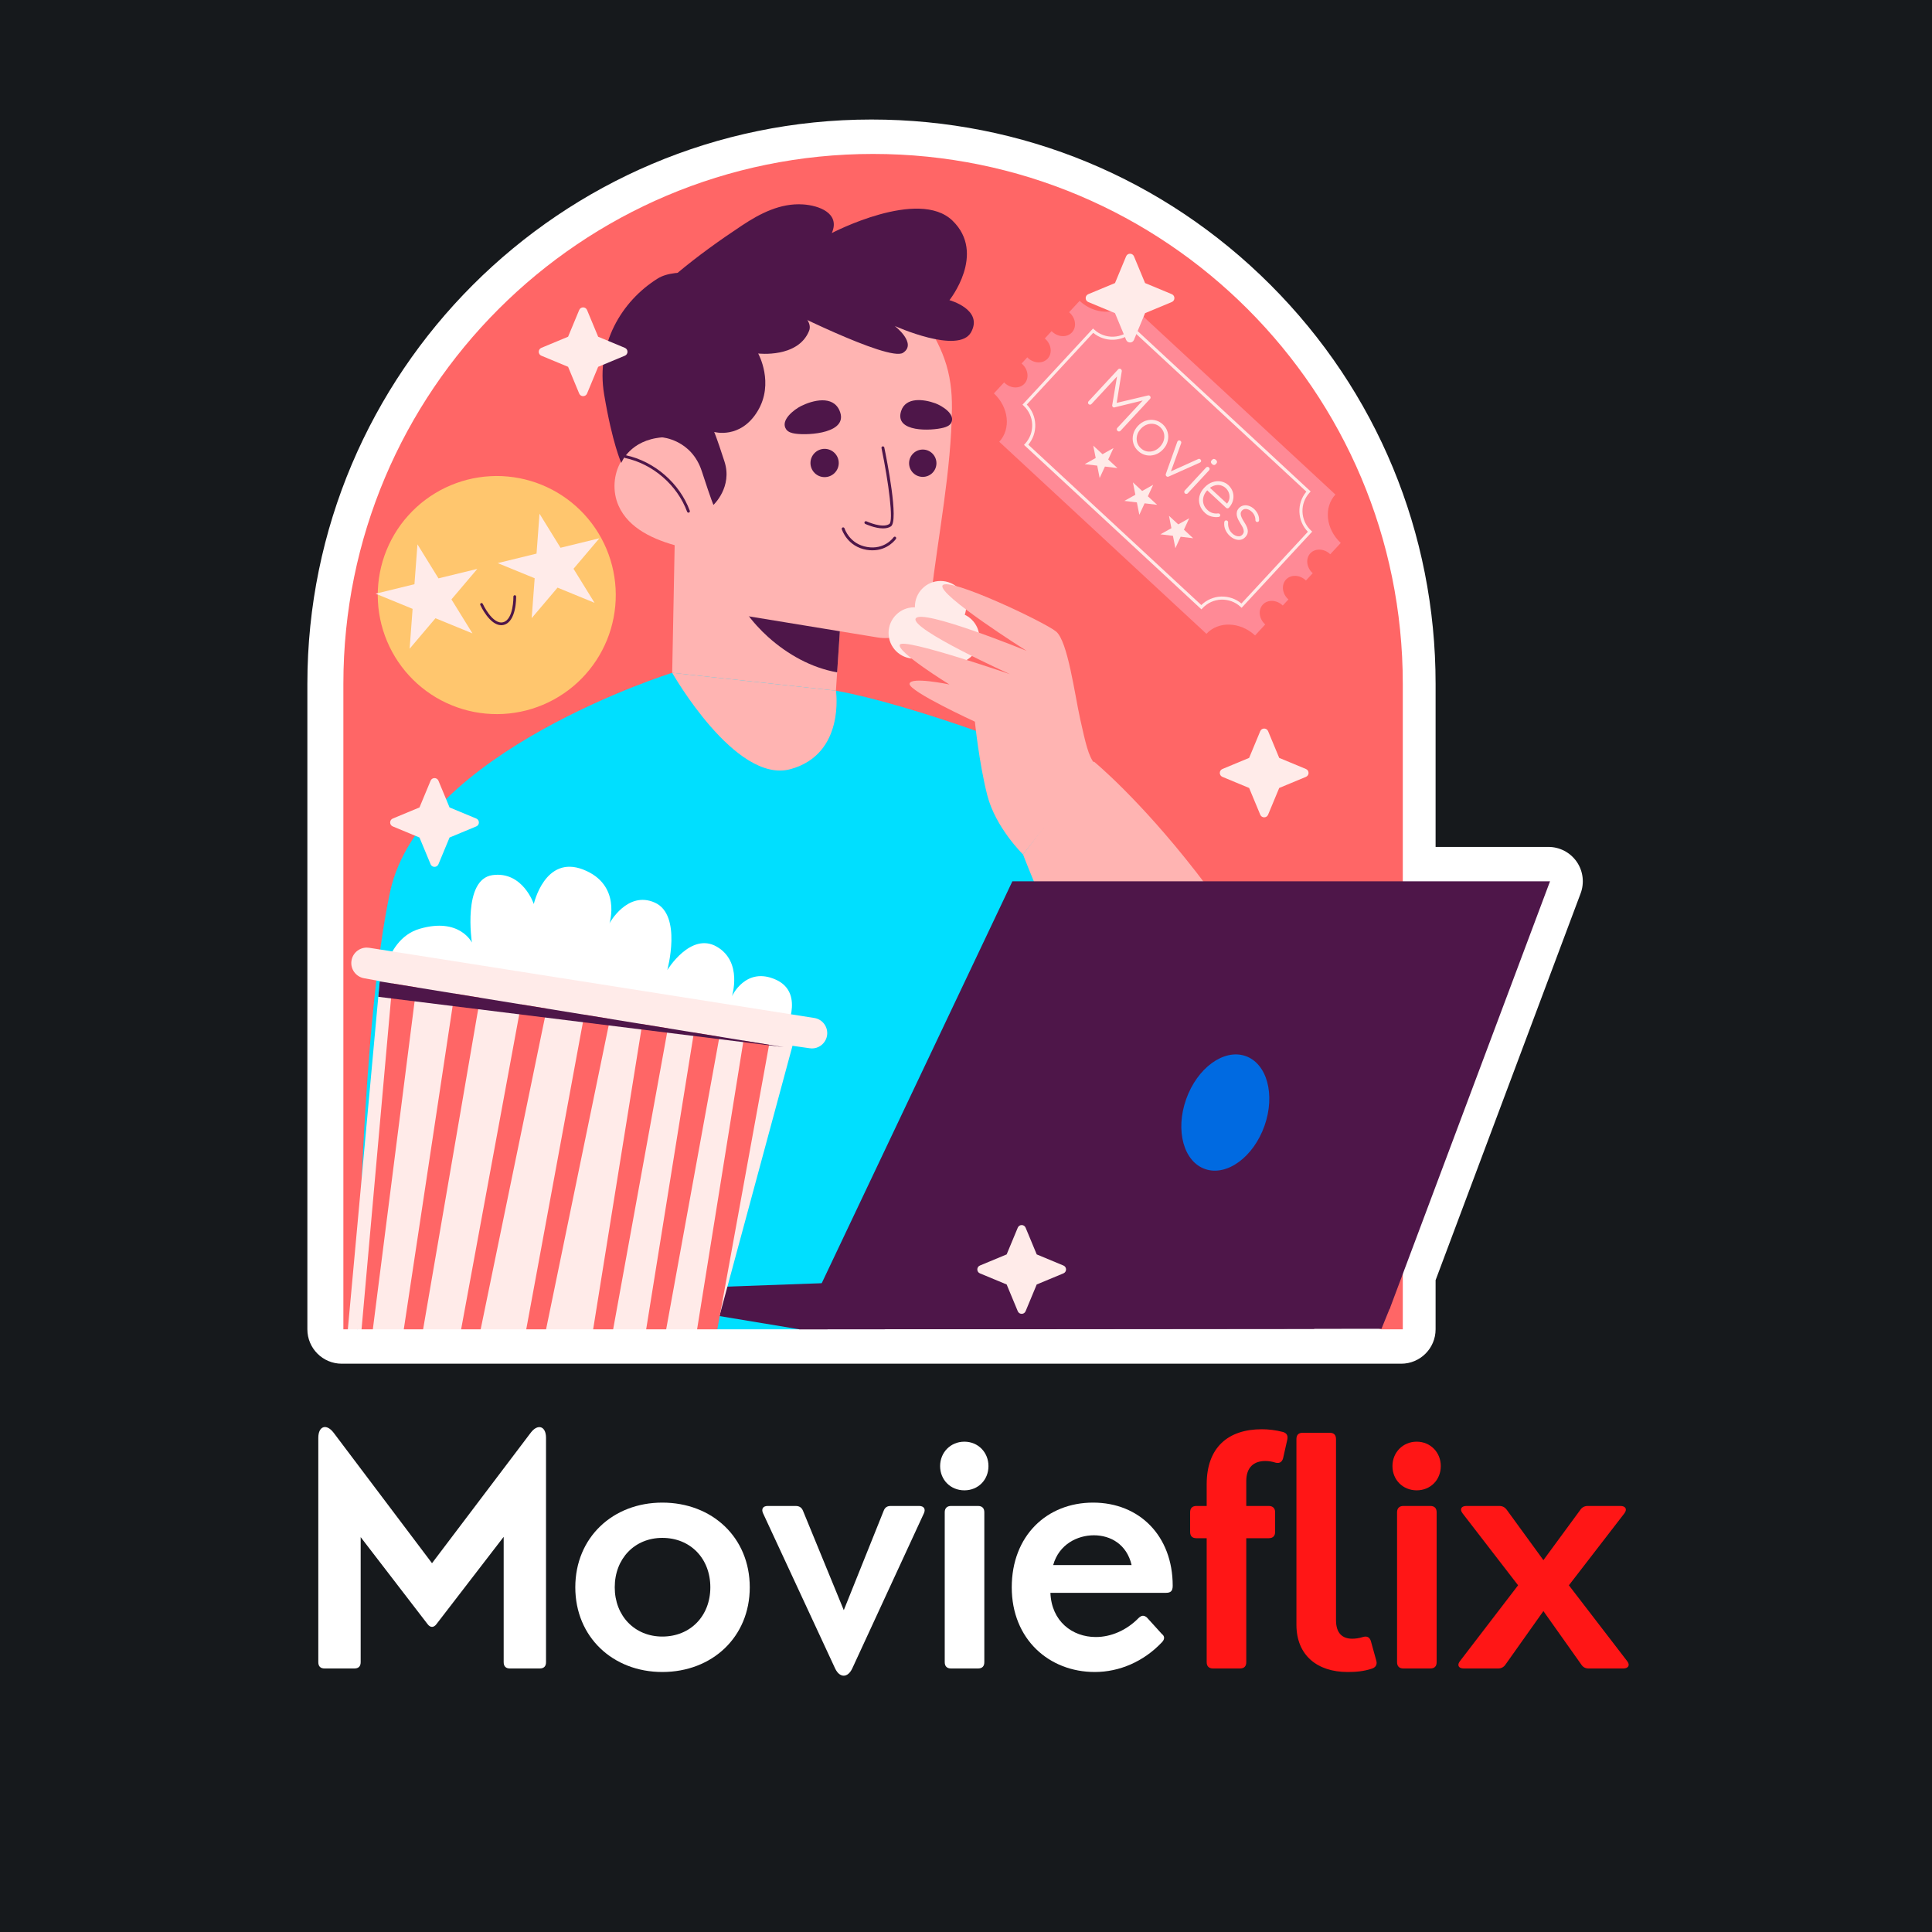 <svg xmlns="http://www.w3.org/2000/svg" xmlns:xlink="http://www.w3.org/1999/xlink" width="500" height="500" preserveAspectRatio="xMidYMid meet" version="1.0" viewBox="0 0 375 375" zoomAndPan="magnify"><defs><clipPath id="id1"><path d="M 59.484 23.223 L 307.734 23.223 L 307.734 264.723 L 59.484 264.723 Z M 59.484 23.223" clip-rule="nonzero"/></clipPath></defs><rect width="450" height="450" x="-37.5" y="-37.5" fill="#fff" fill-opacity="1"/><rect width="450" height="450" x="-37.5" y="-37.5" fill="#16191c" fill-opacity="1"/><rect width="450" height="450" x="-37.5" y="-37.5" fill="#fff" fill-opacity="1"/><rect width="450" height="450" x="-37.5" y="-37.5" fill="#16191c" fill-opacity="1"/><g clip-path="url(#id1)"><path fill="#fff" fill-opacity="1" fill-rule="nonzero" d="M 66.336 264.695 C 62.648 264.695 59.66 261.707 59.66 258.02 L 59.66 132.727 C 59.66 72.332 108.777 23.199 169.152 23.199 C 198.406 23.199 225.902 34.59 246.582 55.277 C 267.262 75.961 278.648 103.469 278.648 132.727 L 278.648 164.387 L 300.547 164.387 C 302.734 164.387 304.785 165.461 306.035 167.258 C 307.281 169.059 307.566 171.359 306.797 173.41 L 278.648 248.48 L 278.648 258.02 C 278.648 261.707 275.66 264.695 271.973 264.695 Z M 66.336 264.695"/></g><path fill="#f66" fill-opacity="1" fill-rule="nonzero" d="M 272.281 132.727 L 272.281 258.02 L 268.129 258.02 L 232.922 246.062 L 83.445 249.59 L 67.516 258.02 L 66.648 258.02 L 66.648 132.727 C 66.648 75.926 112.68 29.879 169.465 29.879 C 197.863 29.879 223.566 41.387 242.172 60 C 260.777 78.609 272.281 104.32 272.281 132.727 Z M 272.281 132.727"/><path fill="#00dfff" fill-opacity="1" fill-rule="nonzero" d="M 215.977 202.586 C 215.543 220.664 214.637 239.152 214.059 249.852 C 213.848 253.723 155.164 258.02 155.164 258.02 L 139.23 258.02 L 126.797 247.82 L 69.328 258.02 C 69.441 249.949 70.32 198.145 75.727 173.066 C 81.602 145.82 130.473 130.59 130.473 130.59 C 130.473 130.59 147.301 131.395 162.254 134.062 C 169.434 135.344 179.812 138.473 189.43 141.855 C 197.941 144.852 205.852 148.035 210.438 150.305 C 210.535 150.359 210.625 150.402 210.715 150.449 C 211.625 150.906 212.395 151.328 212.996 151.695 C 216.277 153.711 216.578 177.766 215.977 202.586 Z M 215.977 202.586"/><path fill="#ffb4b2" fill-opacity="1" fill-rule="nonzero" d="M 164.656 97.73 L 164.414 101.383 L 162.488 130.5 L 162.254 134.062 L 130.473 130.59 L 131.207 92.488 L 130.207 92.121 Z M 164.656 97.73"/><path fill="#4e1649" fill-opacity="1" fill-rule="nonzero" d="M 164.414 101.383 L 162.488 130.5 C 157.492 129.621 152.875 127.027 149.113 123.656 C 143.027 118.203 137.074 108.25 145.863 102.117 C 150.77 98.699 158.293 98.836 164.414 101.383 Z M 164.414 101.383"/><path fill="#ffb4b2" fill-opacity="1" fill-rule="nonzero" d="M 183.297 69.633 C 179.289 58.406 168.359 50.715 156.445 50.715 C 140.699 50.715 127.938 63.484 127.938 79.234 C 127.938 81.172 128.141 83.059 128.512 84.891 C 128.375 84.895 128.238 84.879 128.105 84.887 C 125.078 85.082 122.195 86.832 120.621 89.426 C 119.051 92.02 118.836 95.387 120.062 98.16 C 122.043 102.641 127.027 104.816 131.824 106.059 L 132.012 110.242 C 132.207 114.473 135.332 117.992 139.512 118.676 L 170.352 123.73 C 175.395 124.559 180.105 121 180.695 115.926 C 182.098 103.84 184.648 91.406 184.77 79.23 C 184.801 76.027 184.445 72.84 183.297 69.633 Z M 183.297 69.633"/><path fill="#4e1649" fill-opacity="1" fill-rule="nonzero" d="M 133.625 99.508 C 133.512 99.508 133.406 99.438 133.367 99.324 C 131.457 94.156 126.742 90.062 121.355 88.902 C 121.203 88.871 121.109 88.723 121.141 88.574 C 121.172 88.422 121.32 88.332 121.473 88.359 C 127.039 89.559 131.914 93.789 133.887 99.133 C 133.941 99.277 133.867 99.438 133.723 99.492 C 133.691 99.504 133.66 99.508 133.625 99.508 Z M 133.625 99.508"/><path fill="#4e1649" fill-opacity="1" fill-rule="nonzero" d="M 152.609 83.352 C 152.992 83.887 153.695 84.07 154.344 84.168 C 156.992 84.562 164.852 84.062 162.949 79.688 C 161.648 76.695 157.793 77.668 155.496 78.805 C 154.184 79.457 151.348 81.586 152.609 83.352 Z M 152.609 83.352"/><path fill="#4e1649" fill-opacity="1" fill-rule="nonzero" d="M 184.605 82.109 C 184.312 82.629 183.695 82.867 183.117 83.02 C 180.762 83.641 173.605 83.965 174.895 79.82 C 175.773 76.984 179.355 77.48 181.543 78.281 C 182.797 78.742 185.574 80.387 184.605 82.109 Z M 184.605 82.109"/><path fill="#4e1649" fill-opacity="1" fill-rule="nonzero" d="M 162.801 89.879 C 162.793 91.395 161.559 92.617 160.043 92.609 C 158.531 92.605 157.309 91.371 157.312 89.855 C 157.32 88.34 158.555 87.117 160.07 87.121 C 161.582 87.129 162.805 88.363 162.801 89.879 Z M 162.801 89.879"/><path fill="#4e1649" fill-opacity="1" fill-rule="nonzero" d="M 181.762 89.922 C 181.754 91.387 180.562 92.57 179.098 92.562 C 177.629 92.559 176.449 91.363 176.453 89.898 C 176.461 88.434 177.656 87.25 179.121 87.258 C 180.586 87.262 181.766 88.457 181.762 89.922 Z M 181.762 89.922"/><path fill="#4e1649" fill-opacity="1" fill-rule="nonzero" d="M 171.398 102.559 C 169.824 102.562 168.047 101.738 167.945 101.691 C 167.805 101.625 167.746 101.461 167.812 101.32 C 167.875 101.184 168.043 101.121 168.18 101.188 C 168.211 101.203 171.262 102.609 172.617 101.707 C 173.457 101.148 172.504 93.773 171.098 86.969 C 171.066 86.82 171.16 86.672 171.312 86.641 C 171.461 86.609 171.609 86.707 171.641 86.855 C 172.133 89.23 174.504 101.117 172.926 102.172 C 172.5 102.457 171.961 102.559 171.398 102.559 Z M 171.398 102.559"/><path fill="#4e1649" fill-opacity="1" fill-rule="nonzero" d="M 169.34 106.816 C 168.984 106.816 168.613 106.789 168.219 106.723 C 164.484 106.098 163.434 102.859 163.391 102.723 C 163.344 102.578 163.426 102.422 163.574 102.375 C 163.719 102.332 163.875 102.41 163.922 102.559 C 163.961 102.68 164.922 105.609 168.309 106.172 C 171.691 106.738 173.375 104.387 173.445 104.285 C 173.531 104.16 173.707 104.129 173.832 104.215 C 173.957 104.305 173.988 104.477 173.898 104.602 C 173.832 104.703 172.328 106.816 169.34 106.816 Z M 169.34 106.816"/><path fill="#4e1649" fill-opacity="1" fill-rule="nonzero" d="M 128.512 84.891 C 128.512 84.891 134.215 85.309 136.215 91.453 C 138.219 97.598 138.484 98 138.484 98 C 138.484 98 142.227 94.527 140.621 89.586 C 139.02 84.641 138.621 83.84 138.621 83.84 C 138.621 83.84 143.695 85.309 147.031 79.832 C 150.371 74.355 147.164 68.613 147.164 68.613 C 147.164 68.613 154.91 69.551 157.047 64.207 C 159.184 58.863 134.746 49.648 127.672 54.055 C 120.594 58.461 115.652 66.879 117.254 76.496 C 118.859 86.113 120.594 89.852 120.594 89.852 C 120.594 89.852 122.273 85.406 128.512 84.891 Z M 128.512 84.891"/><path fill="#4e1649" fill-opacity="1" fill-rule="nonzero" d="M 131.41 53.051 C 135.422 49.688 139.672 46.645 144.035 43.754 C 147.559 41.414 151.5 39.391 155.855 39.676 C 158.945 39.875 163.145 41.375 161.453 45.238 C 161.453 45.238 178.277 36.422 184.887 42.836 C 191.496 49.246 184.285 58.262 184.285 58.262 C 184.285 58.262 190.898 60.066 188.492 64.473 C 186.09 68.879 173.672 63.27 173.672 63.27 C 173.672 63.27 178.078 66.676 175.273 68.48 C 172.469 70.281 150.836 59.262 150.836 59.262 Z M 131.41 53.051"/><path fill="#ffb4b2" fill-opacity="1" fill-rule="nonzero" d="M 130.473 130.59 C 130.473 130.59 142.758 152.23 153.441 149.289 C 164.125 146.352 162.254 134.062 162.254 134.062 Z M 130.473 130.59"/><path fill="#ffebe9" fill-opacity="1" fill-rule="nonzero" d="M 187.258 119.324 C 187.426 118.824 187.539 118.301 187.539 117.746 C 187.539 114.996 185.309 112.766 182.559 112.766 C 179.812 112.766 177.582 114.996 177.582 117.746 C 177.582 117.797 177.594 117.844 177.598 117.895 C 177.547 117.895 177.5 117.879 177.449 117.879 C 174.699 117.879 172.469 120.109 172.469 122.859 C 172.469 125.609 174.699 127.84 177.449 127.84 C 178.793 127.84 180.008 127.301 180.906 126.434 C 181.785 127.84 183.336 128.781 185.117 128.781 C 187.867 128.781 190.094 126.551 190.094 123.801 C 190.094 121.824 188.934 120.129 187.258 119.324 Z M 187.258 119.324"/><path fill="#ffb4b2" fill-opacity="1" fill-rule="nonzero" d="M 198.574 165.855 C 198.574 165.855 224.746 234.777 244.242 226.496 C 263.738 218.215 243.441 183.754 232.223 169.328 C 221.008 154.902 212.328 147.82 212.328 147.82 Z M 198.574 165.855"/><path fill="#ffb4b2" fill-opacity="1" fill-rule="nonzero" d="M 198.574 165.855 C 198.574 165.855 193.234 160.645 191.633 154.367 C 190.027 148.09 189.227 140.074 189.227 140.074 C 189.227 140.074 176.41 134.195 176.543 132.727 C 176.676 131.258 184.285 132.859 184.285 132.859 C 184.285 132.859 173.871 126.449 174.672 125.113 C 175.473 123.777 196.039 130.859 196.039 130.859 C 196.039 130.859 176.543 122.043 177.742 120.039 C 178.945 118.035 199.242 126.316 199.242 126.316 C 199.242 126.316 181.883 115.363 182.953 113.625 C 184.02 111.891 202.715 120.707 204.984 122.578 C 207.254 124.445 208.59 134.73 209.656 139.539 C 210.727 144.348 211.262 146.754 212.461 148.223 Z M 198.574 165.855"/><path fill="#4e1649" fill-opacity="1" fill-rule="nonzero" d="M 155.164 258.02 L 111.648 250.805 L 236.605 246.266 L 255.156 257.93 Z M 155.164 258.02"/><path fill="#4e1649" fill-opacity="1" fill-rule="nonzero" d="M 156.391 255.613 L 196.5 171.062 L 300.859 171.062 L 269.754 254.012 C 269.754 254.012 157.211 256.414 156.391 255.613 Z M 156.391 255.613"/><path fill="#4e1649" fill-opacity="1" fill-rule="nonzero" d="M 269.812 253.812 L 268.145 257.918 L 155.164 258.02 L 157.758 252.41 Z M 269.812 253.812"/><path fill="#006ae1" fill-opacity="1" fill-rule="nonzero" d="M 245.438 218.52 C 243.293 224.586 238.152 228.348 233.949 226.926 C 229.75 225.5 228.082 219.43 230.227 213.367 C 232.371 207.301 237.516 203.539 241.715 204.961 C 245.914 206.387 247.582 212.457 245.438 218.52 Z M 245.438 218.52"/><path fill="#fff" fill-opacity="1" fill-rule="nonzero" d="M 73.723 193.703 C 73.723 193.703 74.008 182.453 81.445 180.281 C 89.215 178.008 91.594 182.949 91.594 182.949 C 91.594 182.949 89.727 170.664 95.602 169.859 C 101.477 169.059 103.613 175.473 103.613 175.473 C 103.613 175.473 105.75 165.855 113.227 168.793 C 120.703 171.73 118.301 179.211 118.301 179.211 C 118.301 179.211 121.773 172.801 127.113 175.203 C 132.453 177.609 129.52 188.293 129.52 188.293 C 129.52 188.293 134.059 180.812 139.133 183.754 C 144.207 186.691 142.07 193.371 142.07 193.371 C 142.07 193.371 144.738 187.492 150.617 190.164 C 156.492 192.836 152.219 200.582 152.219 200.582 L 151.148 206.727 Z M 73.723 193.703"/><path fill="#ffebe9" fill-opacity="1" fill-rule="nonzero" d="M 160.328 201.695 C 159.852 202.797 158.77 203.5 157.594 203.5 C 157.449 203.5 157.312 203.488 157.168 203.465 L 153.82 202.988 L 139.809 254.855 L 138.953 258.02 L 67.516 258.02 L 73.426 193.48 L 73.426 193.457 L 73.703 190.488 L 73.703 190.43 L 73.324 190.363 L 70.652 189.875 C 69.074 189.586 67.992 188.105 68.215 186.523 C 68.418 185.023 69.707 183.93 71.176 183.93 C 71.332 183.93 71.5 183.941 71.652 183.965 L 75.336 184.543 L 153.531 196.875 L 158.059 197.59 C 159.973 197.891 161.086 199.914 160.328 201.695 Z M 160.328 201.695"/><path fill="#f66" fill-opacity="1" fill-rule="nonzero" d="M 80.824 191.645 L 80.48 194.359 L 80.434 194.66 L 72.367 258.02 L 70.176 258.02 L 75.895 193.883 L 75.906 193.793 L 76.16 190.887 Z M 80.824 191.645"/><path fill="#f66" fill-opacity="1" fill-rule="nonzero" d="M 93.195 193.66 L 92.82 195.887 L 92.664 196.742 L 82.125 258.02 L 78.375 258.02 L 87.758 195.906 L 87.855 195.273 L 88.223 192.848 Z M 93.195 193.66"/><path fill="#f66" fill-opacity="1" fill-rule="nonzero" d="M 106.129 195.762 L 105.77 197.5 L 105.469 198.934 L 93.297 258.02 L 89.504 258.02 L 100.562 198.09 L 100.785 196.875 L 101.141 194.949 Z M 106.129 195.762"/><path fill="#f66" fill-opacity="1" fill-rule="nonzero" d="M 118.402 197.766 L 118.145 199.035 L 117.734 201.016 L 105.992 258.02 L 102.145 258.02 L 112.816 200.184 L 113.148 198.414 L 113.414 196.953 Z M 118.402 197.766"/><path fill="#f66" fill-opacity="1" fill-rule="nonzero" d="M 129.641 199.594 L 129.484 200.438 L 129.027 202.953 L 119.012 258.02 L 115.129 258.02 L 124.121 202.109 L 124.488 199.816 L 124.656 198.777 Z M 129.641 199.594"/><path fill="#f66" fill-opacity="1" fill-rule="nonzero" d="M 139.645 201.219 L 139.555 201.695 L 139.02 204.656 L 129.305 258.02 L 125.422 258.02 L 134.137 203.82 L 134.582 201.074 L 134.68 200.414 Z M 139.645 201.219"/><path fill="#f66" fill-opacity="1" fill-rule="nonzero" d="M 149.281 202.785 L 149.258 202.898 L 148.645 206.305 L 139.809 254.855 L 139.23 258.02 L 135.305 258.02 L 143.75 205.457 L 144.262 202.273 L 144.305 201.973 Z M 149.281 202.785"/><path fill="#4e1649" fill-opacity="1" fill-rule="nonzero" d="M 73.703 190.488 L 152.152 203.254 L 73.426 193.48 Z M 73.703 190.488"/><path fill="#ff8a96" fill-opacity="1" fill-rule="nonzero" d="M 254.328 107.402 C 253.391 108.418 253.578 110.121 254.746 111.207 L 254.801 111.254 L 253.484 112.676 L 253.43 112.625 C 252.262 111.543 250.547 111.484 249.609 112.496 C 248.672 113.512 248.859 115.215 250.027 116.301 L 250.082 116.348 L 248.98 117.535 L 248.93 117.484 C 247.762 116.402 246.047 116.344 245.109 117.355 C 244.168 118.371 244.359 120.074 245.527 121.16 L 245.578 121.207 L 243.605 123.34 C 240.715 120.66 236.484 120.52 234.168 123.02 L 193.953 85.746 C 196.27 83.246 195.805 79.035 192.918 76.359 L 194.898 74.219 C 194.934 74.266 194.98 74.309 195.023 74.348 C 196.191 75.434 197.906 75.488 198.844 74.477 C 199.781 73.465 199.594 71.758 198.426 70.676 C 198.383 70.633 198.336 70.594 198.285 70.562 L 199.398 69.359 C 199.438 69.406 199.48 69.449 199.523 69.488 C 200.691 70.57 202.406 70.629 203.344 69.617 C 204.285 68.605 204.094 66.898 202.926 65.816 C 202.883 65.773 202.84 65.734 202.789 65.703 L 204.117 64.266 C 204.156 64.312 204.199 64.355 204.242 64.395 C 205.41 65.477 207.125 65.535 208.062 64.523 C 209.004 63.512 208.812 61.805 207.645 60.723 C 207.602 60.68 207.559 60.641 207.508 60.605 L 209.551 58.398 C 212.441 61.078 216.672 61.219 218.988 58.719 L 259.203 95.992 C 256.887 98.496 257.352 102.703 260.238 105.383 L 258.203 107.582 L 258.148 107.531 C 256.98 106.449 255.266 106.391 254.328 107.402 Z M 254.328 107.402"/><path fill="#ffeae8" fill-opacity="1" fill-rule="nonzero" d="M 233.199 118.277 L 198.758 86.352 L 198.961 86.133 C 199.906 85.109 200.398 83.777 200.348 82.383 C 200.293 80.992 199.703 79.699 198.68 78.754 L 198.461 78.551 L 212.16 63.762 L 212.379 63.965 C 213.402 64.914 214.738 65.402 216.125 65.352 C 217.516 65.297 218.809 64.707 219.754 63.684 L 219.957 63.465 L 254.398 95.391 L 254.199 95.609 C 252.242 97.719 252.367 101.031 254.477 102.984 L 254.695 103.188 L 240.996 117.977 L 240.777 117.777 C 239.758 116.828 238.422 116.348 237.031 116.387 C 235.641 116.441 234.352 117.035 233.402 118.059 Z M 199.594 86.312 L 233.176 117.441 C 234.207 116.43 235.559 115.848 237.012 115.793 C 238.449 115.742 239.855 116.215 240.961 117.141 L 253.859 103.215 C 251.785 101.086 251.656 97.707 253.562 95.426 L 219.98 64.301 C 218.949 65.309 217.598 65.891 216.148 65.945 C 214.695 66 213.305 65.523 212.195 64.598 L 199.297 78.527 C 200.305 79.559 200.887 80.91 200.941 82.363 C 200.996 83.816 200.52 85.207 199.594 86.312 Z M 199.594 86.312"/><path fill="#ffeae8" fill-opacity="1" fill-rule="nonzero" d="M 217.594 71.668 C 217.637 71.711 217.676 71.766 217.707 71.828 C 217.734 71.891 217.746 71.961 217.738 72.039 L 216.695 78.527 L 216.441 78.273 L 222.832 76.758 C 222.992 76.727 223.117 76.766 223.211 76.875 C 223.285 76.949 223.328 77.035 223.332 77.141 C 223.336 77.246 223.301 77.344 223.223 77.426 L 217.48 83.625 C 217.406 83.703 217.316 83.746 217.203 83.746 C 217.09 83.754 216.992 83.715 216.91 83.637 C 216.816 83.555 216.77 83.457 216.766 83.344 C 216.762 83.23 216.797 83.137 216.867 83.059 L 222.062 77.453 L 222.219 77.633 L 216.332 79.07 C 216.277 79.094 216.219 79.098 216.16 79.082 C 216.102 79.07 216.047 79.035 216.004 78.98 C 215.949 78.945 215.914 78.898 215.895 78.836 C 215.875 78.773 215.867 78.711 215.879 78.648 L 216.891 72.621 L 217.191 72.664 L 211.859 78.418 C 211.789 78.496 211.699 78.539 211.59 78.547 C 211.48 78.555 211.387 78.52 211.301 78.441 C 211.219 78.363 211.176 78.27 211.18 78.164 C 211.18 78.059 211.219 77.969 211.289 77.891 L 217.031 71.691 C 217.105 71.613 217.195 71.57 217.305 71.562 C 217.414 71.555 217.508 71.59 217.594 71.668 Z M 217.594 71.668"/><path fill="#ffeae8" fill-opacity="1" fill-rule="nonzero" d="M 225.754 87.227 C 225.297 87.719 224.781 88.059 224.203 88.246 C 223.625 88.438 223.047 88.473 222.477 88.355 C 221.898 88.238 221.379 87.961 220.914 87.531 C 220.457 87.105 220.145 86.609 219.98 86.043 C 219.816 85.477 219.809 84.898 219.953 84.309 C 220.098 83.715 220.398 83.176 220.852 82.684 C 221.312 82.188 221.832 81.844 222.406 81.656 C 222.98 81.473 223.559 81.438 224.141 81.555 C 224.719 81.672 225.238 81.945 225.699 82.367 C 226.164 82.801 226.477 83.297 226.633 83.867 C 226.793 84.434 226.801 85.012 226.656 85.598 C 226.516 86.188 226.215 86.73 225.754 87.227 Z M 225.172 86.688 C 225.535 86.293 225.781 85.867 225.902 85.414 C 226.023 84.957 226.027 84.508 225.914 84.07 C 225.797 83.633 225.559 83.246 225.195 82.91 C 224.84 82.582 224.441 82.375 223.996 82.293 C 223.551 82.211 223.102 82.246 222.652 82.402 C 222.207 82.555 221.797 82.828 221.434 83.223 C 221.07 83.617 220.828 84.043 220.711 84.5 C 220.594 84.953 220.594 85.402 220.711 85.84 C 220.828 86.277 221.062 86.66 221.418 86.988 C 221.777 87.324 222.184 87.535 222.629 87.617 C 223.074 87.699 223.516 87.664 223.961 87.508 C 224.402 87.355 224.809 87.082 225.172 86.688 Z M 225.172 86.688"/><path fill="#ffeae8" fill-opacity="1" fill-rule="nonzero" d="M 229.164 85.602 C 229.215 85.648 229.254 85.711 229.277 85.793 C 229.297 85.871 229.293 85.957 229.258 86.043 L 227.219 91.645 L 227.02 91.605 L 232.559 89.105 C 232.73 89.023 232.879 89.051 233.012 89.18 C 233.074 89.242 233.117 89.32 233.137 89.414 C 233.156 89.512 233.129 89.598 233.059 89.676 C 233.023 89.715 232.988 89.742 232.957 89.754 C 232.926 89.77 232.895 89.785 232.867 89.805 L 226.84 92.5 C 226.68 92.57 226.535 92.551 226.41 92.441 C 226.344 92.395 226.301 92.328 226.281 92.242 C 226.258 92.156 226.262 92.07 226.289 91.988 L 228.508 85.766 C 228.512 85.746 228.523 85.719 228.543 85.688 C 228.559 85.656 228.582 85.629 228.605 85.602 C 228.672 85.531 228.754 85.492 228.863 85.48 C 228.969 85.469 229.07 85.512 229.164 85.602 Z M 229.164 85.602"/><path fill="#ffeae8" fill-opacity="1" fill-rule="nonzero" d="M 235.258 90.078 C 235.125 89.953 235.051 89.828 235.039 89.703 C 235.027 89.578 235.078 89.457 235.184 89.344 L 235.273 89.246 C 235.383 89.129 235.5 89.074 235.633 89.082 C 235.762 89.09 235.895 89.152 236.023 89.273 C 236.145 89.387 236.211 89.504 236.223 89.629 C 236.234 89.754 236.188 89.875 236.078 89.992 L 235.988 90.086 C 235.883 90.203 235.766 90.262 235.641 90.258 C 235.516 90.258 235.387 90.199 235.258 90.078 Z M 230.551 95.742 C 230.48 95.82 230.387 95.863 230.277 95.863 C 230.164 95.871 230.07 95.836 229.992 95.766 C 229.906 95.688 229.867 95.594 229.863 95.484 C 229.863 95.375 229.898 95.281 229.973 95.203 L 234.098 90.75 C 234.172 90.672 234.262 90.629 234.367 90.621 C 234.477 90.613 234.574 90.648 234.656 90.727 C 234.742 90.805 234.785 90.898 234.785 91.008 C 234.785 91.117 234.75 91.211 234.68 91.289 Z M 230.551 95.742"/><path fill="#ffeae8" fill-opacity="1" fill-rule="nonzero" d="M 233.902 99.566 C 233.402 99.105 233.062 98.594 232.879 98.027 C 232.695 97.461 232.676 96.891 232.816 96.309 C 232.953 95.73 233.262 95.188 233.734 94.676 C 234.242 94.129 234.785 93.762 235.359 93.574 C 235.934 93.387 236.492 93.348 237.031 93.457 C 237.57 93.57 238.035 93.805 238.422 94.16 C 238.707 94.426 238.934 94.73 239.113 95.078 C 239.285 95.43 239.387 95.797 239.41 96.184 C 239.434 96.574 239.379 96.969 239.246 97.375 C 239.109 97.777 238.875 98.172 238.531 98.551 C 238.461 98.629 238.371 98.668 238.262 98.668 C 238.152 98.668 238.059 98.633 237.98 98.562 L 234.098 94.961 L 234.469 94.332 L 238.281 97.867 L 238.051 97.867 L 238.227 97.676 C 238.477 97.34 238.617 96.988 238.645 96.621 C 238.676 96.254 238.625 95.902 238.488 95.574 C 238.355 95.246 238.16 94.965 237.902 94.723 C 237.707 94.543 237.473 94.398 237.199 94.289 C 236.922 94.18 236.625 94.129 236.309 94.141 C 235.992 94.152 235.664 94.238 235.324 94.398 C 234.984 94.559 234.652 94.809 234.332 95.16 C 233.977 95.539 233.734 95.957 233.602 96.41 C 233.473 96.863 233.465 97.316 233.59 97.766 C 233.711 98.219 233.98 98.633 234.395 99.016 C 234.613 99.219 234.844 99.371 235.086 99.477 C 235.324 99.578 235.562 99.641 235.801 99.664 C 236.039 99.688 236.258 99.68 236.453 99.648 C 236.578 99.656 236.676 99.691 236.738 99.75 C 236.809 99.816 236.844 99.898 236.848 99.992 C 236.844 100.09 236.816 100.172 236.758 100.234 C 236.684 100.312 236.59 100.352 236.473 100.348 C 236.062 100.402 235.625 100.371 235.156 100.254 C 234.688 100.137 234.27 99.91 233.902 99.566 Z M 233.902 99.566"/><path fill="#ffeae8" fill-opacity="1" fill-rule="nonzero" d="M 237.625 101.379 C 237.641 101.254 237.688 101.156 237.762 101.086 C 237.832 101.012 237.93 100.992 238.047 101.016 C 238.141 101.02 238.219 101.059 238.281 101.125 C 238.344 101.195 238.375 101.285 238.379 101.398 C 238.344 101.785 238.387 102.164 238.508 102.531 C 238.625 102.902 238.859 103.246 239.203 103.562 C 239.383 103.73 239.59 103.867 239.824 103.969 C 240.059 104.07 240.293 104.113 240.523 104.098 C 240.758 104.078 240.965 103.973 241.145 103.777 C 241.328 103.578 241.422 103.363 241.418 103.133 C 241.414 102.902 241.355 102.668 241.238 102.426 C 241.117 102.184 240.98 101.941 240.82 101.699 C 240.656 101.438 240.504 101.172 240.367 100.906 C 240.227 100.641 240.133 100.379 240.078 100.117 C 240.027 99.859 240.023 99.602 240.078 99.352 C 240.129 99.102 240.266 98.859 240.48 98.625 C 240.73 98.355 241.027 98.184 241.367 98.117 C 241.707 98.047 242.059 98.074 242.422 98.191 C 242.785 98.312 243.125 98.523 243.449 98.82 C 243.609 98.973 243.766 99.152 243.914 99.367 C 244.062 99.586 244.18 99.824 244.273 100.09 C 244.363 100.352 244.402 100.637 244.391 100.934 C 244.395 101.047 244.359 101.141 244.293 101.215 C 244.223 101.289 244.129 101.324 244.012 101.324 C 243.922 101.312 243.848 101.277 243.777 101.215 C 243.711 101.152 243.68 101.074 243.68 100.98 C 243.688 100.66 243.625 100.359 243.496 100.07 C 243.367 99.785 243.18 99.523 242.934 99.297 C 242.746 99.125 242.543 98.992 242.32 98.902 C 242.102 98.809 241.879 98.773 241.652 98.797 C 241.43 98.816 241.227 98.93 241.039 99.129 C 240.879 99.328 240.805 99.539 240.816 99.766 C 240.828 99.992 240.898 100.238 241.023 100.496 C 241.148 100.758 241.305 101.035 241.488 101.324 C 241.648 101.57 241.789 101.812 241.914 102.062 C 242.039 102.309 242.125 102.555 242.172 102.797 C 242.219 103.035 242.207 103.277 242.148 103.52 C 242.086 103.762 241.941 104.004 241.711 104.25 C 241.449 104.535 241.141 104.707 240.793 104.766 C 240.445 104.828 240.086 104.789 239.719 104.652 C 239.352 104.52 239.008 104.301 238.684 104 C 238.336 103.68 238.062 103.297 237.863 102.859 C 237.66 102.422 237.582 101.93 237.625 101.379 Z M 237.625 101.379"/><path fill="#ffeae8" fill-opacity="1" fill-rule="nonzero" d="M 223.828 94.102 L 222.801 96.324 L 224.598 97.984 L 222.168 97.695 L 221.141 99.918 L 220.668 97.516 L 218.238 97.227 L 220.375 96.031 L 219.898 93.633 L 221.695 95.297 Z M 223.828 94.102"/><path fill="#ffeae8" fill-opacity="1" fill-rule="nonzero" d="M 230.828 100.59 L 229.801 102.809 L 231.594 104.473 L 229.164 104.18 L 228.141 106.402 L 227.664 104 L 225.234 103.711 L 227.371 102.52 L 226.898 100.117 L 228.691 101.781 Z M 230.828 100.59"/><path fill="#ffeae8" fill-opacity="1" fill-rule="nonzero" d="M 216.129 86.965 L 215.102 89.188 L 216.898 90.852 L 214.469 90.559 L 213.441 92.781 L 212.969 90.379 L 210.539 90.09 L 212.676 88.898 L 212.199 86.496 L 213.996 88.16 Z M 216.129 86.965"/><path fill="#ffc66e" fill-opacity="1" fill-rule="nonzero" d="M 114.898 101.633 C 115.352 102.238 115.773 102.863 116.168 103.512 C 116.559 104.156 116.922 104.82 117.246 105.504 C 117.574 106.188 117.867 106.883 118.125 107.594 C 118.387 108.305 118.609 109.027 118.797 109.762 C 118.984 110.492 119.137 111.234 119.25 111.98 C 119.367 112.73 119.445 113.48 119.488 114.238 C 119.527 114.992 119.531 115.75 119.5 116.504 C 119.465 117.262 119.398 118.016 119.289 118.762 C 119.184 119.512 119.039 120.254 118.859 120.988 C 118.68 121.727 118.465 122.449 118.215 123.164 C 117.965 123.879 117.68 124.578 117.359 125.262 C 117.039 125.949 116.688 126.617 116.301 127.27 C 115.914 127.922 115.5 128.551 115.051 129.16 C 114.605 129.773 114.129 130.359 113.625 130.922 C 113.121 131.488 112.59 132.023 112.031 132.535 C 111.473 133.047 110.891 133.531 110.285 133.984 C 109.68 134.438 109.055 134.863 108.406 135.254 C 107.762 135.648 107.098 136.008 106.414 136.336 C 105.734 136.664 105.035 136.957 104.324 137.215 C 103.613 137.473 102.895 137.695 102.16 137.887 C 101.426 138.074 100.688 138.227 99.938 138.34 C 99.191 138.457 98.441 138.535 97.684 138.574 C 96.93 138.617 96.172 138.621 95.418 138.586 C 94.66 138.555 93.91 138.484 93.16 138.379 C 92.41 138.273 91.668 138.129 90.934 137.949 C 90.199 137.77 89.477 137.555 88.762 137.301 C 88.047 137.051 87.348 136.766 86.66 136.445 C 85.977 136.125 85.309 135.773 84.656 135.391 C 84.004 135.004 83.375 134.586 82.766 134.141 C 82.152 133.691 81.566 133.215 81.004 132.711 C 80.441 132.207 79.902 131.676 79.391 131.117 C 78.879 130.559 78.398 129.977 77.945 129.371 C 77.488 128.766 77.066 128.141 76.672 127.492 C 76.281 126.848 75.922 126.184 75.594 125.5 C 75.266 124.816 74.973 124.121 74.715 123.41 C 74.457 122.699 74.23 121.977 74.043 121.242 C 73.855 120.512 73.703 119.77 73.59 119.023 C 73.473 118.273 73.395 117.523 73.355 116.766 C 73.312 116.012 73.309 115.254 73.34 114.5 C 73.375 113.742 73.445 112.988 73.551 112.242 C 73.656 111.492 73.801 110.75 73.98 110.016 C 74.16 109.277 74.375 108.555 74.625 107.84 C 74.879 107.125 75.164 106.426 75.484 105.738 C 75.801 105.055 76.156 104.387 76.539 103.734 C 76.926 103.082 77.34 102.453 77.789 101.84 C 78.234 101.23 78.711 100.645 79.219 100.082 C 79.723 99.516 80.254 98.98 80.812 98.469 C 81.367 97.957 81.949 97.473 82.555 97.02 C 83.16 96.566 83.785 96.141 84.434 95.75 C 85.078 95.355 85.742 94.996 86.426 94.668 C 87.109 94.34 87.805 94.047 88.516 93.789 C 89.227 93.531 89.949 93.305 90.68 93.117 C 91.414 92.93 92.156 92.777 92.902 92.664 C 93.648 92.547 94.402 92.469 95.156 92.43 C 95.914 92.387 96.668 92.383 97.426 92.414 C 98.18 92.449 98.934 92.52 99.68 92.625 C 100.43 92.73 101.172 92.875 101.906 93.055 C 102.641 93.234 103.367 93.449 104.082 93.699 C 104.793 93.953 105.492 94.238 106.18 94.559 C 106.867 94.875 107.535 95.23 108.184 95.613 C 108.836 96 109.465 96.418 110.078 96.863 C 110.688 97.312 111.273 97.789 111.836 98.293 C 112.402 98.797 112.938 99.328 113.449 99.887 C 113.961 100.445 114.441 101.027 114.898 101.633 Z M 114.898 101.633"/><path fill="#ffebe9" fill-opacity="1" fill-rule="nonzero" d="M 91.703 122.941 L 84.523 120 L 79.508 125.918 L 80.086 118.18 L 72.91 115.234 L 80.445 113.395 L 81.027 105.656 L 85.105 112.258 L 92.645 110.422 L 87.625 116.34 Z M 91.703 122.941"/><path fill="#ffebe9" fill-opacity="1" fill-rule="nonzero" d="M 115.398 117.004 L 108.219 114.059 L 103.199 119.98 L 103.781 112.238 L 96.602 109.297 L 104.141 107.457 L 104.719 99.715 L 108.797 106.32 L 116.336 104.48 L 111.32 110.398 Z M 115.398 117.004"/><path fill="#4e1649" fill-opacity="1" fill-rule="nonzero" d="M 97.285 121.348 C 95.039 121.348 93.301 117.594 93.223 117.422 C 93.164 117.289 93.223 117.133 93.355 117.074 C 93.488 117.012 93.641 117.07 93.703 117.207 C 93.723 117.246 95.594 121.285 97.648 120.777 C 99.715 120.258 99.652 115.844 99.652 115.801 C 99.648 115.656 99.766 115.535 99.91 115.531 C 99.91 115.531 99.914 115.531 99.914 115.531 C 100.059 115.531 100.176 115.645 100.18 115.789 C 100.184 115.988 100.25 120.668 97.777 121.289 C 97.609 121.328 97.445 121.348 97.285 121.348 Z M 97.285 121.348"/><path fill="#ffebe9" fill-opacity="1" fill-rule="nonzero" d="M 253.48 150.789 L 248.293 152.945 L 246.137 158.133 C 245.855 158.812 244.895 158.812 244.613 158.133 L 242.457 152.945 L 237.273 150.789 C 236.594 150.508 236.594 149.547 237.273 149.262 L 242.457 147.105 L 244.613 141.918 C 244.895 141.242 245.855 141.242 246.137 141.918 L 248.293 147.105 L 253.48 149.262 C 254.16 149.547 254.16 150.504 253.48 150.789 Z M 253.48 150.789"/><path fill="#ffebe9" fill-opacity="1" fill-rule="nonzero" d="M 92.445 160.406 L 87.258 162.562 L 85.102 167.75 C 84.82 168.426 83.859 168.426 83.578 167.75 L 81.422 162.562 L 76.234 160.406 C 75.559 160.125 75.559 159.164 76.234 158.879 L 81.422 156.723 L 83.578 151.535 C 83.859 150.859 84.82 150.859 85.102 151.535 L 87.258 156.723 L 92.445 158.879 C 93.121 159.164 93.121 160.125 92.445 160.406 Z M 92.445 160.406"/><path fill="#ffebe9" fill-opacity="1" fill-rule="nonzero" d="M 206.41 247.16 L 201.227 249.316 L 199.07 254.504 C 198.789 255.184 197.828 255.184 197.547 254.504 L 195.391 249.316 L 190.203 247.16 C 189.527 246.879 189.527 245.918 190.203 245.637 L 195.391 243.48 L 197.547 238.293 C 197.828 237.613 198.789 237.613 199.07 238.293 L 201.227 243.48 L 206.41 245.637 C 207.09 245.918 207.09 246.879 206.41 247.16 Z M 206.41 247.16"/><path fill="#ffebe9" fill-opacity="1" fill-rule="nonzero" d="M 227.441 58.625 L 222.258 60.781 L 220.102 65.969 C 219.82 66.645 218.859 66.645 218.578 65.969 L 216.422 60.781 L 211.234 58.625 C 210.559 58.34 210.559 57.379 211.234 57.098 L 216.422 54.941 L 218.578 49.754 C 218.859 49.078 219.82 49.078 220.102 49.754 L 222.258 54.941 L 227.441 57.098 C 228.121 57.379 228.121 58.34 227.441 58.625 Z M 227.441 58.625"/><path fill="#ffebe9" fill-opacity="1" fill-rule="nonzero" d="M 121.285 69.043 L 116.102 71.199 L 113.945 76.387 C 113.664 77.062 112.703 77.062 112.422 76.387 L 110.266 71.199 L 105.078 69.043 C 104.402 68.762 104.402 67.801 105.078 67.516 L 110.266 65.359 L 112.422 60.172 C 112.703 59.496 113.664 59.496 113.945 60.172 L 116.102 65.359 L 121.285 67.516 C 121.965 67.801 121.965 68.762 121.285 69.043 Z M 121.285 69.043"/><g fill="#fff" fill-opacity="1"><g><g><path d="M 11.586 0 C 12.391 0 12.809 -0.418 12.809 -1.223 L 12.809 -25.496 L 25.793 -8.609 C 26.328 -7.895 26.984 -7.895 27.52 -8.609 L 40.566 -25.555 L 40.566 -1.223 C 40.566 -0.418 40.984 0 41.785 0 L 47.566 0 C 48.367 0 48.785 -0.418 48.785 -1.223 L 48.785 -44.766 C 48.785 -47.059 47.18 -47.566 45.809 -45.75 L 26.656 -20.434 L 7.566 -45.75 C 6.164 -47.594 4.586 -47.059 4.586 -44.766 L 4.586 -1.223 C 4.586 -0.418 5.004 0 5.809 0 Z M 11.586 0" transform="translate(57.197, 323.85)"/></g></g></g><g fill="#fff" fill-opacity="1"><g><g><path d="M 19.508 0.684 C 29.188 0.684 36.484 -6.105 36.484 -15.754 C 36.484 -25.434 29.188 -32.195 19.508 -32.195 C 9.918 -32.195 2.621 -25.434 2.621 -15.754 C 2.621 -6.105 9.918 0.684 19.508 0.684 Z M 19.508 -6.195 C 14.176 -6.195 10.277 -10.188 10.277 -15.754 C 10.277 -21.355 14.176 -25.348 19.508 -25.348 C 24.957 -25.348 28.832 -21.355 28.832 -15.754 C 28.832 -10.188 24.957 -6.195 19.508 -6.195 Z M 19.508 -6.195" transform="translate(109.044, 323.85)"/></g></g></g><g fill="#fff" fill-opacity="1"><g><g><path d="M 15.457 0.031 C 16.352 1.875 17.898 1.848 18.766 0 L 32.672 -30.113 C 33.059 -30.945 32.672 -31.543 31.75 -31.543 L 26.27 -31.543 C 25.586 -31.543 25.137 -31.305 24.871 -30.617 L 17.125 -11.316 L 9.203 -30.617 C 8.934 -31.273 8.457 -31.543 7.773 -31.543 L 2.352 -31.543 C 1.43 -31.543 1.07 -30.945 1.461 -30.113 Z M 15.457 0.031" transform="translate(146.654, 323.85)"/></g></g></g><g fill="#fff" fill-opacity="1"><g><g><path d="M 7.895 -34.578 C 10.574 -34.578 12.57 -36.605 12.57 -39.285 C 12.57 -41.938 10.574 -44.02 7.895 -44.02 C 5.211 -44.02 3.188 -41.938 3.188 -39.285 C 3.188 -36.605 5.211 -34.578 7.895 -34.578 Z M 10.543 0 C 11.348 0 11.766 -0.418 11.766 -1.223 L 11.766 -30.32 C 11.766 -31.094 11.348 -31.543 10.543 -31.543 L 5.301 -31.543 C 4.527 -31.543 4.082 -31.094 4.082 -30.32 L 4.082 -1.223 C 4.082 -0.418 4.527 0 5.301 0 Z M 10.543 0" transform="translate(179.29, 323.85)"/></g></g></g><g fill="#fff" fill-opacity="1"><g><g><path d="M 18.496 -32.195 C 9.5 -32.195 2.711 -25.734 2.711 -15.754 C 2.711 -5.66 9.977 0.684 18.824 0.684 C 23.617 0.684 28.293 -1.34 31.809 -5.035 C 32.434 -5.66 32.434 -6.254 31.84 -6.703 L 28.922 -9.918 C 28.355 -10.363 27.906 -10.336 27.34 -9.801 C 24.988 -7.387 21.949 -6.105 19.031 -6.105 C 14.445 -6.105 10.426 -9.172 10.215 -14.684 L 32.645 -14.684 C 33.508 -14.684 33.953 -14.98 33.953 -16.055 C 33.953 -25.734 27.492 -32.195 18.496 -32.195 Z M 18.645 -25.852 C 21.891 -25.852 25.047 -24.094 25.973 -20.074 L 10.754 -20.074 C 11.883 -24.125 15.488 -25.852 18.645 -25.852 Z M 18.645 -25.852" transform="translate(193.669, 323.85)"/></g></g></g><g fill="#ff1616" fill-opacity="1"><g><g><path d="M 20.371 -45.898 C 18.883 -46.285 17.512 -46.434 16.23 -46.434 C 9.77 -46.434 5.539 -42.977 5.539 -35.742 L 5.539 -31.543 L 3.543 -31.543 C 2.738 -31.543 2.324 -31.094 2.324 -30.32 L 2.324 -26.508 C 2.324 -25.703 2.738 -25.285 3.543 -25.285 L 5.539 -25.285 L 5.539 -1.223 C 5.539 -0.418 5.988 0 6.762 0 L 12.004 0 C 12.809 0 13.223 -0.418 13.223 -1.223 L 13.223 -25.285 L 17.602 -25.285 C 18.375 -25.285 18.824 -25.703 18.824 -26.508 L 18.824 -30.32 C 18.824 -31.094 18.375 -31.543 17.602 -31.543 L 13.223 -31.543 L 13.223 -36.367 C 13.223 -39.078 14.715 -40.27 16.918 -40.27 C 17.512 -40.27 18.199 -40.18 18.941 -39.941 C 19.656 -39.762 20.164 -40.059 20.371 -40.805 L 21.176 -44.379 C 21.355 -45.152 21.117 -45.66 20.371 -45.898 Z M 20.371 -45.898" transform="translate(228.677, 323.85)"/></g></g></g><g fill="#ff1616" fill-opacity="1"><g><g><path d="M 13.762 0.684 C 15.25 0.684 16.859 0.594 18.586 0 C 19.301 -0.27 19.566 -0.863 19.328 -1.578 L 18.289 -5.332 C 18.051 -6.074 17.543 -6.344 16.738 -6.105 C 15.992 -5.867 15.25 -5.777 14.684 -5.777 C 12.746 -5.777 11.527 -6.852 11.527 -9.383 L 11.527 -44.527 C 11.527 -45.332 11.109 -45.75 10.305 -45.75 L 5.062 -45.75 C 4.258 -45.75 3.844 -45.332 3.844 -44.527 L 3.844 -8.488 C 3.844 -2.531 7.922 0.684 13.762 0.684 Z M 13.762 0.684" transform="translate(247.792, 323.85)"/></g></g></g><g fill="#ff1616" fill-opacity="1"><g><g><path d="M 7.895 -34.578 C 10.574 -34.578 12.57 -36.605 12.57 -39.285 C 12.57 -41.938 10.574 -44.02 7.895 -44.02 C 5.211 -44.02 3.188 -41.938 3.188 -39.285 C 3.188 -36.605 5.211 -34.578 7.895 -34.578 Z M 10.543 0 C 11.348 0 11.766 -0.418 11.766 -1.223 L 11.766 -30.32 C 11.766 -31.094 11.348 -31.543 10.543 -31.543 L 5.301 -31.543 C 4.527 -31.543 4.082 -31.094 4.082 -30.32 L 4.082 -1.223 C 4.082 -0.418 4.527 0 5.301 0 Z M 10.543 0" transform="translate(267.086, 323.85)"/></g></g></g><g fill="#ff1616" fill-opacity="1"><g><g><path d="M 9.324 0 C 9.977 0 10.453 -0.297 10.781 -0.805 L 18.109 -11.141 L 25.434 -0.805 C 25.793 -0.238 26.27 0 26.895 0 L 33.598 0 C 34.609 0 34.996 -0.656 34.34 -1.461 L 23.055 -16.145 L 33.805 -30.082 C 34.43 -30.887 34.074 -31.543 33.059 -31.543 L 26.715 -31.543 C 26.121 -31.543 25.613 -31.305 25.258 -30.766 L 18.109 -21.027 L 11.02 -30.766 C 10.633 -31.305 10.156 -31.543 9.562 -31.543 L 3.156 -31.543 C 2.176 -31.543 1.785 -30.914 2.441 -30.082 L 13.195 -16.145 L 1.938 -1.461 C 1.281 -0.656 1.637 0 2.652 0 Z M 9.324 0" transform="translate(281.465, 323.85)"/></g></g></g></svg>